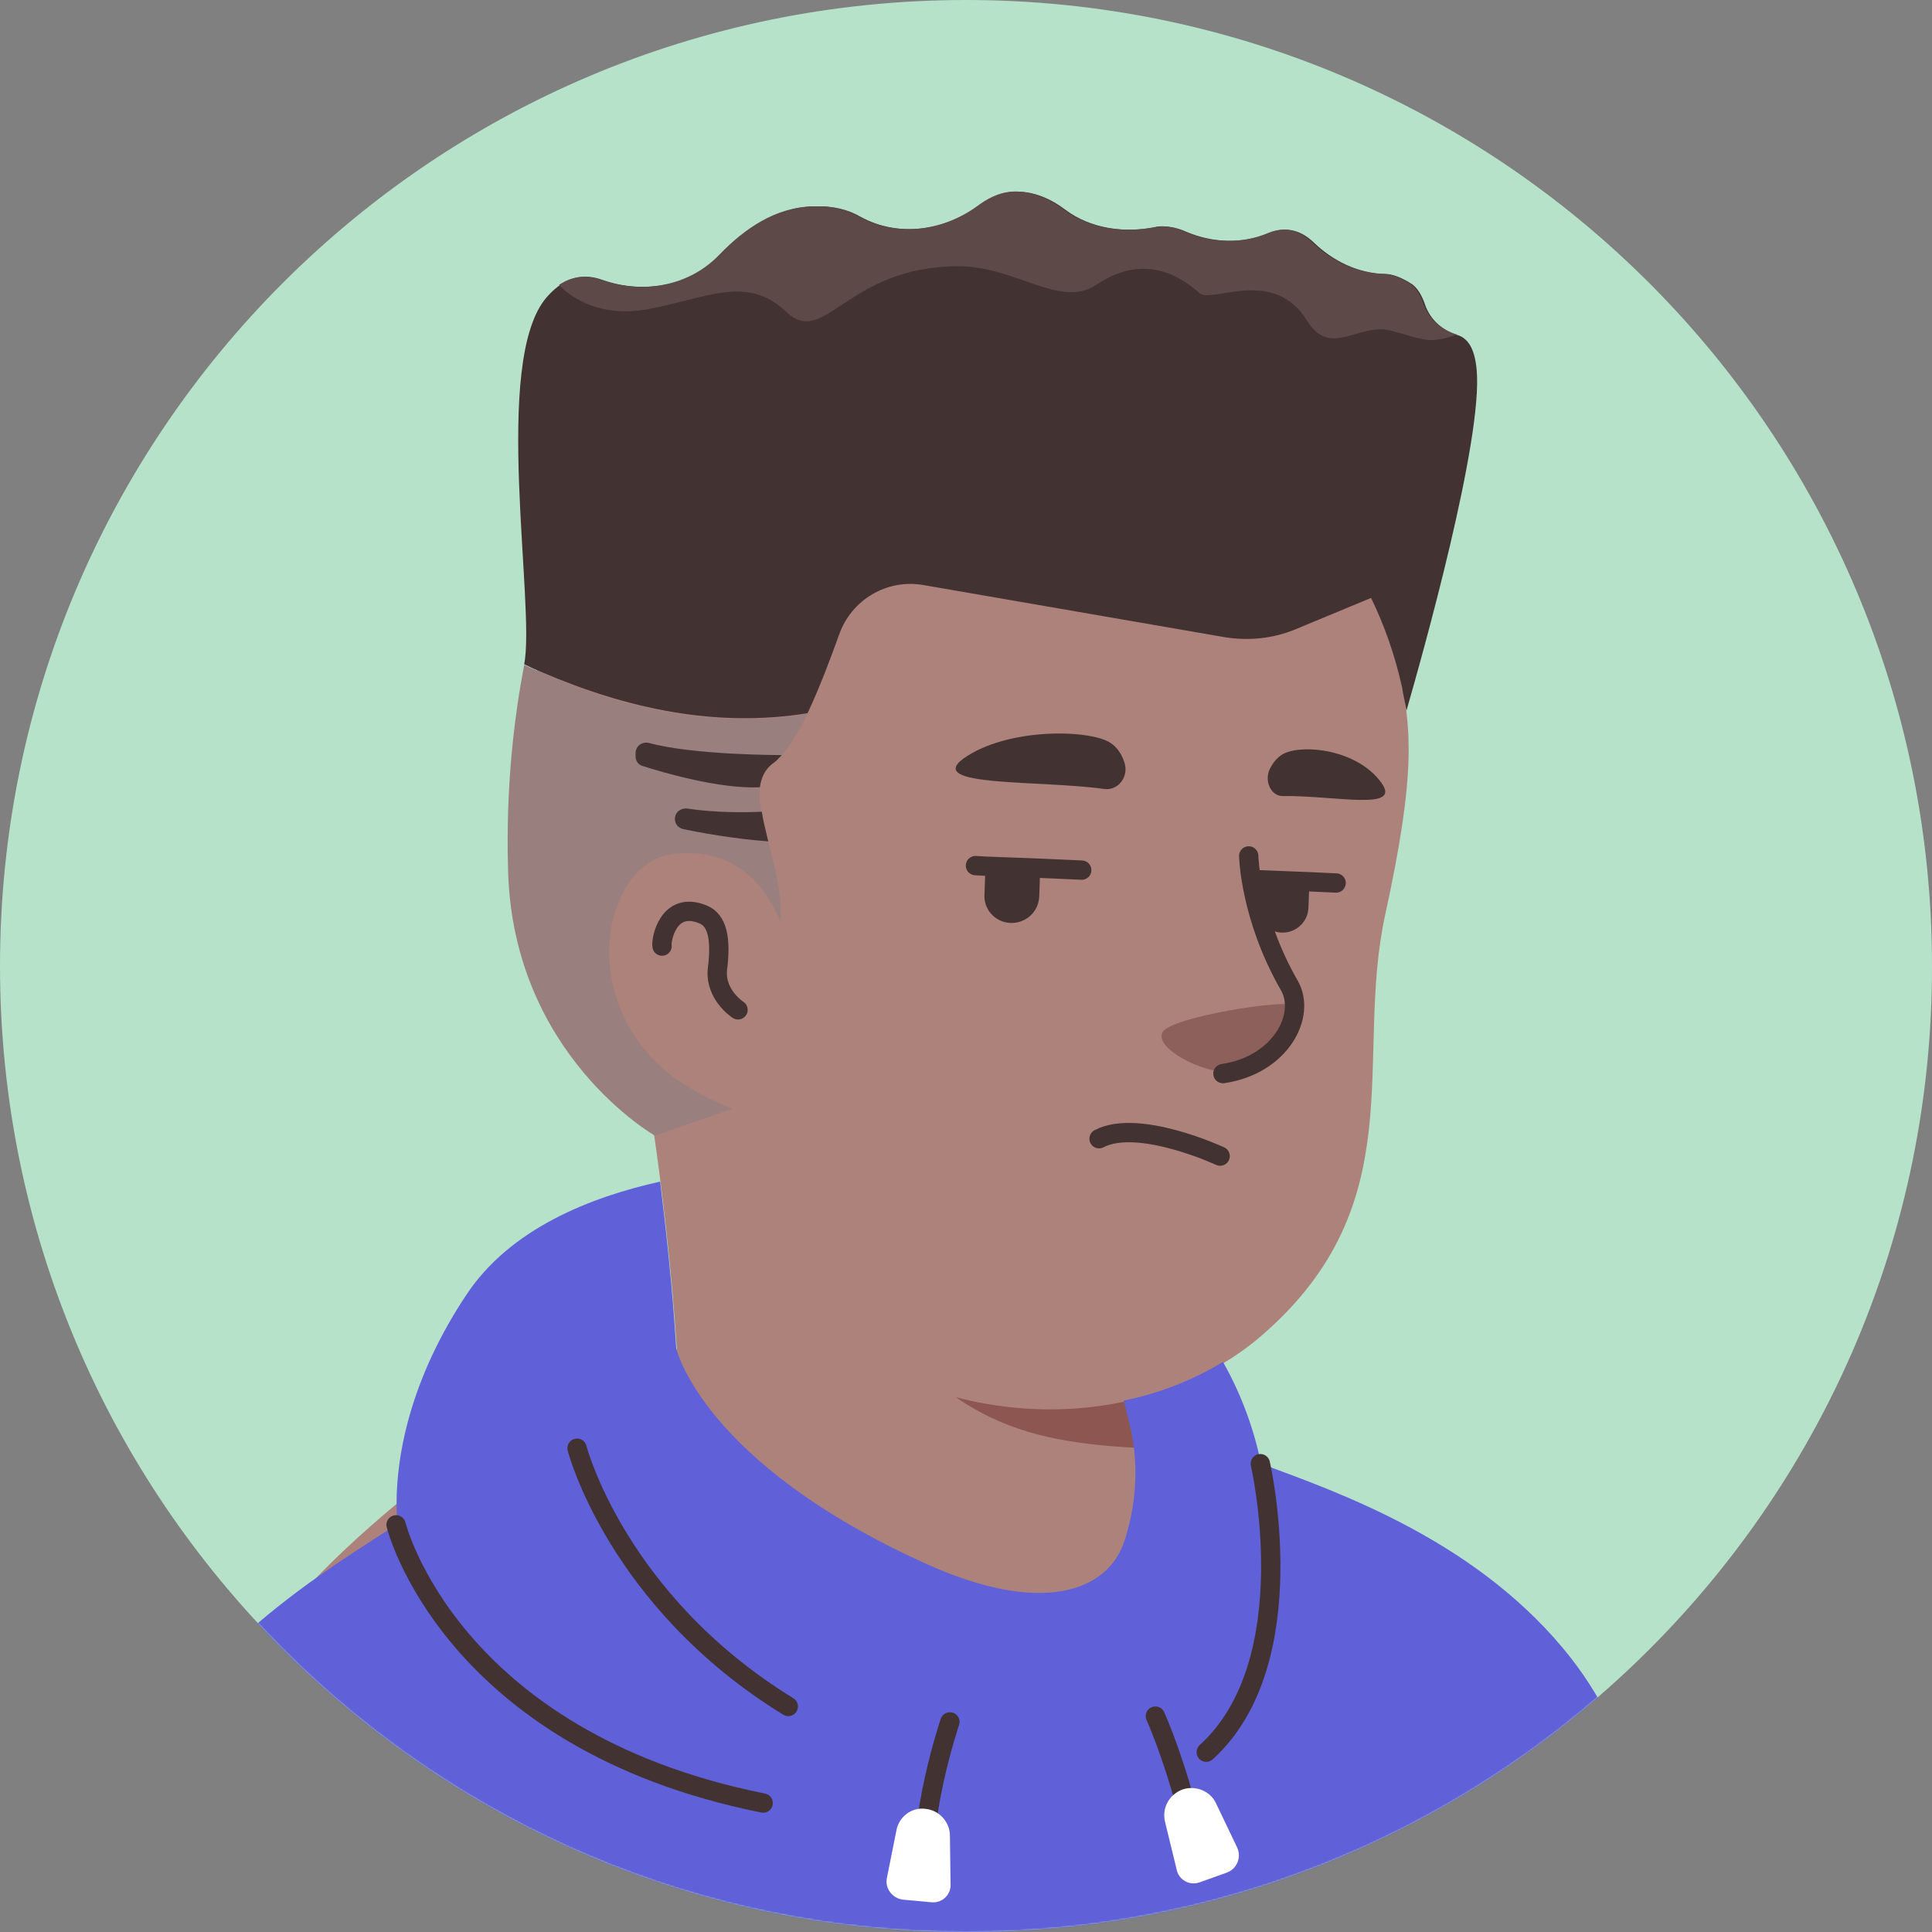 <svg width="1300" height="1300" viewBox="0 0 1300 1300" fill="none" xmlns="http://www.w3.org/2000/svg">
<rect x="0" y="0" width="1300" height="1300" fill="#808080" stroke="none"/>
<path d="M650 1300C290.71 1300 0 1008.86 0 650C0 290.71 291.141 0 650 0C1009.29 0 1300 291.141 1300 650C1300.43 1009.29 1009.29 1300 650 1300Z" fill="#B5E2C9"/>
<mask id="mask0_26_635" style="mask-type:alpha" maskUnits="userSpaceOnUse" x="0" y="0" width="1301" height="1300">
<path d="M650 1300C290.71 1300 0 1008.86 0 650C0 290.71 291.141 0 650 0C1009.29 0 1300 291.141 1300 650C1300.43 1009.29 1009.29 1300 650 1300Z" fill="#F7C0B5"/>
</mask>
<g mask="url(#mask0_26_635)">
<path d="M1014.87 1197.33C1011.83 1199.5 1008.37 1201.66 1005.33 1203.83C1001.87 1206 998.832 1208.16 995.366 1209.9C992.332 1211.63 989.732 1213.36 986.699 1215.1C986.266 1215.53 985.832 1215.53 985.399 1215.96C975.432 1222.03 965.032 1227.66 954.632 1232.86C951.599 1234.6 948.132 1236.33 945.099 1237.63C945.099 1237.63 944.666 1238.06 944.232 1238.06C940.766 1239.8 937.299 1241.53 933.832 1243.26C926.899 1246.73 919.532 1249.76 912.599 1252.8C909.132 1254.53 905.232 1255.83 901.766 1257.13C898.299 1258.43 894.399 1260.16 890.932 1261.46C887.466 1262.76 883.566 1264.5 880.099 1265.8C880.099 1265.8 880.099 1265.8 879.666 1265.8C876.199 1267.1 872.299 1268.4 868.832 1269.7C861.032 1272.3 852.799 1274.9 844.999 1277.5C842.399 1278.36 839.366 1279.23 836.766 1280.1C828.532 1282.7 820.299 1284.86 812.066 1286.6C809.032 1287.46 805.999 1287.9 802.532 1288.76C794.732 1290.5 786.499 1292.23 778.699 1293.96C776.966 1294.4 775.666 1294.4 773.932 1294.83C771.332 1295.26 768.299 1295.7 765.699 1296.13C761.799 1296.56 758.332 1297.43 754.432 1297.86C752.699 1298.3 750.966 1298.3 749.232 1298.73C747.066 1299.16 744.466 1299.6 741.866 1299.6C734.932 1300.46 727.566 1301.33 720.632 1302.2C718.466 1302.63 715.866 1302.63 713.699 1303.06H713.266C710.232 1303.5 707.199 1303.5 704.166 1303.93C701.132 1304.36 698.099 1304.36 695.066 1304.36C693.332 1304.36 691.166 1304.8 689.432 1304.8C685.966 1304.8 682.932 1305.23 679.899 1305.23C675.566 1305.23 671.666 1305.66 667.332 1305.66C662.999 1305.66 659.099 1305.66 654.766 1305.66C651.732 1305.66 648.699 1305.66 645.666 1305.66C463.232 1303.06 298.566 1225.5 181.566 1102.43C181.566 1102.43 181.566 1102 181.132 1102C194.566 1075.56 244.399 1027.9 296.399 988.465C362.266 938.632 455.432 907.865 455.432 907.865C455.432 907.865 516.532 897.898 743.166 945.132C916.066 981.532 989.732 1129.3 1014.87 1197.33Z" fill="#AD827B"/>
<path d="M791.266 1065.16C782.166 1109.8 723.233 1136.23 623.999 1096.36C502.233 1046.96 455.433 907.865 455.433 907.865C448.933 808.198 433.766 722.832 433.766 722.832C574.599 710.698 740.999 875.365 740.999 875.365L760.066 956.832C761.799 963.765 765.266 969.832 770.466 974.165C779.566 989.765 797.333 1036.56 791.266 1065.16Z" fill="#AD827B"/>
<path d="M770.466 974.599C687.699 970.265 626.599 958.132 561.166 840.699C616.632 889.665 682.066 908.299 750.966 916.965L760.066 956.832C761.799 964.199 765.266 970.265 770.466 974.599Z" fill="#8E5650"/>
<path d="M941.632 452.432C949.432 488.832 953.332 518.298 932.099 615.365C910.866 712.432 951.599 809.498 849.332 898.332C780.432 958.132 659.966 969.398 563.766 903.965C531.266 881.865 501.366 851.098 477.099 810.798C458.032 779.165 435.932 749.265 411.232 721.965C376.999 684.698 335.832 609.732 356.199 477.132C389.132 261.332 602.766 236.632 728.866 260.465C854.966 284.298 920.399 356.232 941.632 452.432Z" fill="#AD827B"/>
<path d="M526.932 621.865C526.932 621.865 513.499 556.865 450.232 564.665C395.632 571.598 376.566 702.465 500.499 738.865" fill="#AD827B"/>
<path d="M496.6 679.498C496.6 679.498 481 669.532 482.733 652.198C485.333 631.832 482.733 619.265 473.2 615.365C449.366 605.398 444.6 633.132 445.466 636.598" stroke="#423232" stroke-width="13" stroke-miterlimit="10" stroke-linecap="round" stroke-linejoin="round"/>
<path d="M827.232 721.532C827.232 721.532 843.699 722.398 859.299 703.765C867.965 693.365 875.332 680.365 870.565 676.465C865.799 672.132 787.365 684.265 782.165 694.665C776.965 705.065 807.299 721.532 827.232 721.532Z" fill="#8E605C"/>
<path d="M840.233 575.932C840.233 575.932 841.099 617.098 867.533 663.032C879.233 683.398 861.466 716.765 822.899 722.398" stroke="#423232" stroke-width="13" stroke-miterlimit="10" stroke-linecap="round" stroke-linejoin="round"/>
<path d="M1057.78 1116.61C996.25 1037.31 900.917 1004.37 848.483 984.873C844.15 963.206 835.917 939.373 822.917 916.406C802.983 928.54 780.017 937.64 756.184 942.406L759.65 956.706C761.383 963.64 770.05 995.706 756.617 1036.87C745.35 1071.54 699.85 1087.14 622.717 1052.04C472.35 984.006 455.017 907.306 455.017 907.306C452.417 865.706 448.084 826.706 444.184 795.073C397.384 805.473 343.217 826.706 313.75 871.34C277.35 925.94 263.917 981.406 267.384 1025.61C204.117 1065.91 106.184 1127.01 74.117 1236.21C32.517 1378.34 39.45 1465.44 39.45 1465.44H1159.18C1157.88 1465.87 1141.42 1224.51 1057.78 1116.61Z" fill="#6060D8"/>
<path d="M388.283 974.473C388.283 974.473 414.716 1077.17 530.416 1148.24" stroke="#423232" stroke-width="13" stroke-miterlimit="10" stroke-linecap="round" stroke-linejoin="round"/>
<path d="M848.05 984.873C848.05 984.873 878.817 1117.91 811.65 1179.01" stroke="#423232" stroke-width="13" stroke-miterlimit="10" stroke-linecap="round" stroke-linejoin="round"/>
<path d="M639.183 1158.64C639.183 1158.64 616.65 1224.51 622.717 1270.01" stroke="#423232" stroke-width="13" stroke-miterlimit="10" stroke-linecap="round" stroke-linejoin="round"/>
<path d="M777.417 1154.74C777.417 1154.74 794.318 1191.57 806.451 1250.07" stroke="#423232" stroke-width="13" stroke-miterlimit="10" stroke-linecap="round" stroke-linejoin="round"/>
<path d="M266.517 1026.04C266.517 1026.04 302.05 1170.77 513.517 1213.24" stroke="#423232" stroke-width="13" stroke-miterlimit="10" stroke-linecap="round" stroke-linejoin="round"/>
<path d="M626.617 1279.97L607.55 1278.24C600.617 1277.37 595.417 1270.87 596.717 1263.94L603.217 1231.44C604.95 1222.34 613.617 1215.84 622.717 1217.14C631.817 1218.01 639.183 1225.81 639.183 1235.34L639.617 1268.71C639.617 1275.21 633.55 1280.84 626.617 1279.97Z" fill="white"/>
<path d="M825.517 1260.04L807.317 1266.54C800.384 1269.14 793.017 1264.81 791.717 1257.87L783.917 1225.81C781.75 1216.71 786.517 1207.61 795.617 1204.14C804.284 1201.11 814.25 1205.01 818.15 1213.24L832.45 1243.14C835.484 1249.64 832.45 1257.44 825.517 1260.04Z" fill="white"/>
<path d="M1016.62 1250.07C1016.62 1250.07 1040.88 1386.14 1031.35 1465.87" stroke="#544D4D" stroke-width="13" stroke-miterlimit="10" stroke-linecap="round" stroke-linejoin="round"/>
<path d="M699.71 590.249C699.71 590.683 699.71 591.116 699.71 591.116L699.277 603.249C698.843 613.649 690.177 621.449 679.777 621.016C669.377 620.583 661.577 611.483 662.443 601.516L662.877 589.383C662.877 587.216 663.743 584.616 664.61 582.883L699.277 584.616C699.277 586.349 699.71 588.083 699.71 590.249Z" fill="#423232"/>
<path d="M880.841 599.783L880.408 611.049C879.975 620.583 871.742 627.949 862.208 627.516C852.675 627.083 845.308 618.849 845.742 609.316L846.175 598.049C846.175 595.883 846.608 593.716 847.475 591.983L879.975 593.283C880.842 595.449 880.841 597.616 880.841 599.783Z" fill="#423232"/>
<path d="M743.042 530.882C752.576 532.182 759.942 522.216 756.476 512.682C754.742 507.482 751.709 502.716 746.942 499.682C732.209 490.582 677.176 489.716 648.142 510.516C622.576 529.582 699.709 524.816 743.042 530.882Z" fill="#423232"/>
<path d="M863.074 535.649C855.274 535.649 850.508 525.682 854.408 517.449C856.574 513.116 859.608 509.216 863.941 507.049C877.374 500.549 913.341 504.449 929.374 526.549C943.674 546.049 899.041 535.216 863.074 535.649Z" fill="#423232"/>
<path d="M727.875 585.482L698.842 584.182L664.175 582.882L656.375 582.449" stroke="#423232" stroke-width="13" stroke-miterlimit="10" stroke-linecap="round" stroke-linejoin="round"/>
<path d="M899.042 594.149L879.975 593.283L847.475 591.983H846.175" stroke="#423232" stroke-width="13" stroke-miterlimit="10" stroke-linecap="round" stroke-linejoin="round"/>
<path d="M820.997 777.919C820.997 777.919 765.964 752.352 739.531 766.219" stroke="#423232" stroke-width="13" stroke-miterlimit="10" stroke-linecap="round" stroke-linejoin="round"/>
<path d="M946.381 478.166C945.514 472.966 944.214 467.766 943.348 462.133C938.581 440.9 931.648 420.966 922.548 402.333L871.414 423.566C856.681 429.633 840.214 431.366 824.181 428.766L621.381 393.666C596.681 389.333 572.848 403.633 564.614 427.033C558.548 443.933 551.181 463.433 543.381 479.9C481.848 489.866 422.048 476.866 365.281 452.6C360.948 450.866 357.048 449.133 352.714 446.966C360.514 407.533 330.614 242.866 367.881 199.966C380.448 185.666 393.014 183.933 405.148 188.266C433.314 198.233 464.948 192.6 485.314 170.933C501.781 154.033 522.581 139.3 548.148 138.866C560.714 138.433 570.681 141.033 578.914 145.8C604.914 160.1 636.548 155.333 659.948 137.566C667.314 132.366 675.114 128.9 683.781 128.9C696.348 128.9 707.614 134.1 716.714 141.033C734.048 154.033 757.014 157.066 778.248 152.733C779.548 152.3 780.848 152.3 782.148 152.3C787.348 152.3 792.981 153.6 797.748 155.766C815.948 163.566 836.314 164.433 854.514 156.633C863.181 153.166 873.581 153.166 883.981 163.133C896.981 175.7 913.881 183.933 932.081 184.366C936.848 184.366 942.914 186.533 950.281 191.3C953.748 193.9 956.781 198.666 958.948 205.166C962.414 215.133 970.648 222.5 981.048 225.533C987.548 227.7 992.314 234.2 993.614 248.933C997.948 295.733 957.214 440.466 946.381 478.166Z" fill="#423232"/>
<path d="M980.181 225.1C961.115 232.033 957.648 228.133 935.981 222.5C914.315 216.866 895.248 241.133 879.648 216C857.115 179.166 815.515 204.3 807.281 197.366C799.048 190.433 773.481 167.466 737.515 191.733C713.681 207.766 683.348 179.166 645.215 179.166C568.948 179.166 555.081 235.066 528.648 209.5C502.215 184.366 474.048 201.266 435.048 208.2C396.048 215.133 376.115 191.733 376.115 191.733C385.648 185.233 395.181 185.233 404.281 188.266C432.448 198.233 464.081 192.6 484.448 170.933C500.915 154.033 521.715 139.3 547.281 138.866C559.848 138.433 569.815 141.033 578.048 145.8C604.048 160.1 635.681 155.333 659.081 137.566C666.448 132.366 674.248 128.9 682.915 128.9C695.481 128.9 706.748 134.1 715.848 141.033C733.181 154.033 756.148 157.066 777.381 152.733C778.681 152.3 779.981 152.3 781.281 152.3C786.481 152.3 792.115 153.6 796.881 155.766C815.081 163.566 835.448 164.433 853.648 156.633C862.315 153.166 872.715 153.166 883.115 163.133C896.115 175.7 913.015 183.933 931.215 184.366C935.981 184.366 942.048 186.533 949.415 191.3C952.881 193.9 955.915 198.666 958.081 205.166C961.548 214.7 970.215 222.066 980.181 225.1Z" fill="#5E4949"/>
<path d="M525.181 620.3C517.815 602.1 498.315 568.733 452.381 574.8C406.448 580.433 385.648 673.6 453.248 724.733C472.748 739.033 493.115 745.966 493.115 745.966L440.681 764.166C440.681 764.166 345.348 710 341.881 586.066C340.148 528.433 346.215 481.633 352.715 447.4C412.948 475.133 477.081 491.166 543.381 480.333C536.014 495.5 527.781 508.066 519.981 514.133C496.148 531.466 528.215 577.833 525.181 620.3Z" fill="#99807F"/>
<path d="M526.048 508.066C523.881 510.233 522.148 512.4 519.981 513.7C514.781 517.6 512.181 523.233 511.314 529.733C484.448 531.033 445.881 519.766 432.448 515.433C429.414 514.566 427.681 511.966 427.681 508.933V506.766C427.681 502 432.014 498.966 436.348 499.833C466.248 508.066 523.881 508.066 526.048 508.066Z" fill="#423232"/>
<path d="M516.948 566.133C493.115 564.4 470.148 560.066 459.748 557.9C456.281 557.033 454.115 554.433 454.115 550.966C454.115 546.633 458.015 543.6 462.348 544.033C481.848 547.066 502.648 546.633 512.615 546.2C513.481 552.266 515.215 558.766 516.948 566.133Z" fill="#423232"/>
</g>
</svg>
